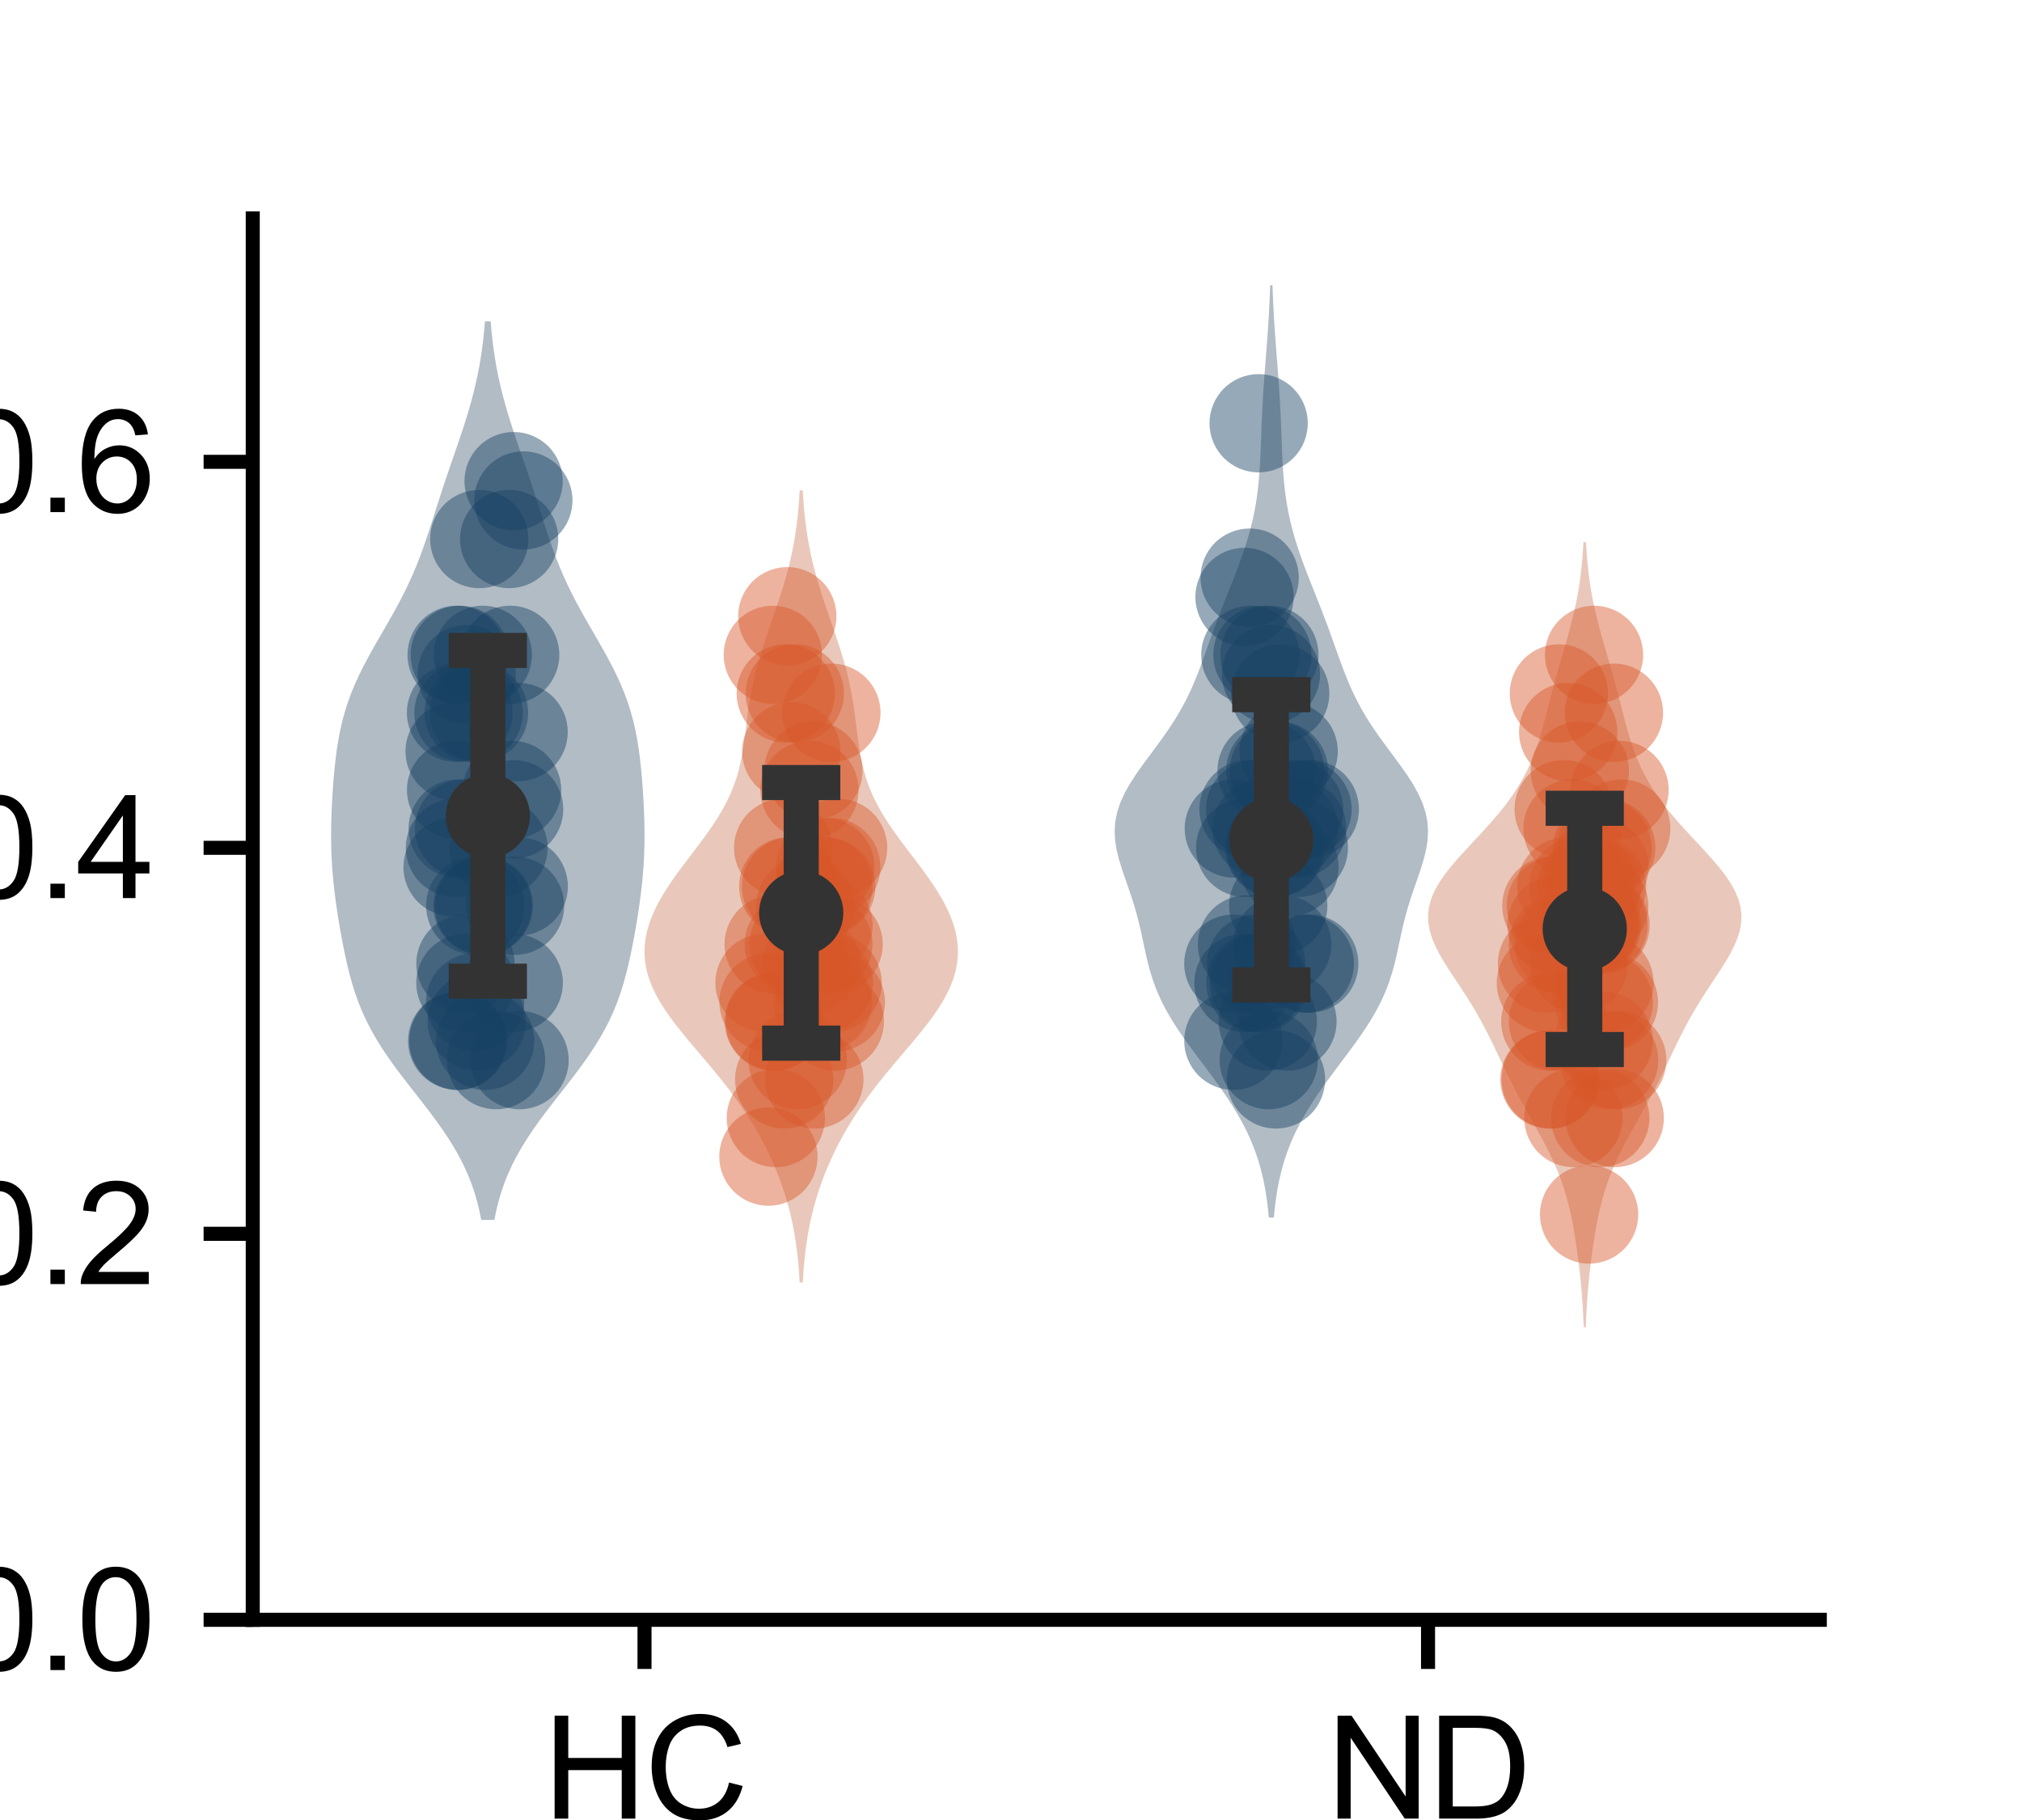 <?xml version="1.0" encoding="utf-8" standalone="no"?>
<!DOCTYPE svg PUBLIC "-//W3C//DTD SVG 1.1//EN"
  "http://www.w3.org/Graphics/SVG/1.1/DTD/svg11.dtd">
<svg xmlns:xlink="http://www.w3.org/1999/xlink" width="144pt" height="129.6pt" viewBox="0 0 144 129.6" xmlns="http://www.w3.org/2000/svg" version="1.1">
 <defs>
  <style type="text/css">*{stroke-linejoin: round; stroke-linecap: butt}</style>
 </defs>
 <g id="figure_1">
  <g id="patch_1">
   <path d="M 0 129.6 
L 144 129.6 
L 144 0 
L 0 0 
L 0 129.6 
z
" style="fill: none"/>
  </g>
  <g id="axes_1">
   <g id="patch_2">
    <path d="M 18 115.344 
L 129.6 115.344 
L 129.6 15.552 
L 18 15.552 
L 18 115.344 
z
" style="fill: none"/>
   </g>
   <g id="PolyCollection_1">
    <path d="M 35.207 86.868 
L 34.273 86.868 
L 34.142 86.221 
L 33.985 85.575 
L 33.797 84.929 
L 33.575 84.282 
L 33.319 83.636 
L 33.025 82.99 
L 32.695 82.344 
L 32.327 81.697 
L 31.925 81.051 
L 31.492 80.405 
L 31.031 79.758 
L 30.548 79.112 
L 30.051 78.466 
L 29.546 77.819 
L 29.041 77.173 
L 28.544 76.527 
L 28.062 75.881 
L 27.603 75.234 
L 27.171 74.588 
L 26.771 73.942 
L 26.405 73.295 
L 26.076 72.649 
L 25.781 72.003 
L 25.52 71.356 
L 25.29 70.71 
L 25.087 70.064 
L 24.907 69.417 
L 24.746 68.771 
L 24.6 68.125 
L 24.466 67.479 
L 24.341 66.832 
L 24.225 66.186 
L 24.115 65.54 
L 24.014 64.893 
L 23.92 64.247 
L 23.835 63.601 
L 23.761 62.954 
L 23.699 62.308 
L 23.65 61.662 
L 23.613 61.016 
L 23.59 60.369 
L 23.58 59.723 
L 23.582 59.077 
L 23.594 58.43 
L 23.616 57.784 
L 23.646 57.138 
L 23.684 56.491 
L 23.729 55.845 
L 23.782 55.199 
L 23.844 54.553 
L 23.918 53.906 
L 24.005 53.26 
L 24.11 52.614 
L 24.236 51.967 
L 24.385 51.321 
L 24.562 50.675 
L 24.767 50.028 
L 25.003 49.382 
L 25.269 48.736 
L 25.564 48.09 
L 25.884 47.443 
L 26.227 46.797 
L 26.586 46.151 
L 26.955 45.504 
L 27.329 44.858 
L 27.702 44.212 
L 28.066 43.565 
L 28.418 42.919 
L 28.752 42.273 
L 29.068 41.627 
L 29.362 40.98 
L 29.637 40.334 
L 29.892 39.688 
L 30.13 39.041 
L 30.355 38.395 
L 30.57 37.749 
L 30.779 37.102 
L 30.985 36.456 
L 31.192 35.81 
L 31.401 35.163 
L 31.613 34.517 
L 31.83 33.871 
L 32.05 33.225 
L 32.273 32.578 
L 32.496 31.932 
L 32.717 31.286 
L 32.933 30.639 
L 33.142 29.993 
L 33.341 29.347 
L 33.528 28.7 
L 33.701 28.054 
L 33.859 27.408 
L 34.001 26.762 
L 34.128 26.115 
L 34.238 25.469 
L 34.333 24.823 
L 34.414 24.176 
L 34.482 23.53 
L 34.538 22.884 
L 34.942 22.884 
L 34.942 22.884 
L 34.998 23.53 
L 35.066 24.176 
L 35.147 24.823 
L 35.242 25.469 
L 35.352 26.115 
L 35.479 26.762 
L 35.621 27.408 
L 35.779 28.054 
L 35.952 28.7 
L 36.139 29.347 
L 36.338 29.993 
L 36.547 30.639 
L 36.763 31.286 
L 36.984 31.932 
L 37.207 32.578 
L 37.43 33.225 
L 37.65 33.871 
L 37.867 34.517 
L 38.079 35.163 
L 38.288 35.81 
L 38.495 36.456 
L 38.701 37.102 
L 38.91 37.749 
L 39.125 38.395 
L 39.35 39.041 
L 39.588 39.688 
L 39.843 40.334 
L 40.118 40.98 
L 40.412 41.627 
L 40.728 42.273 
L 41.062 42.919 
L 41.414 43.565 
L 41.778 44.212 
L 42.151 44.858 
L 42.525 45.504 
L 42.894 46.151 
L 43.253 46.797 
L 43.596 47.443 
L 43.916 48.09 
L 44.211 48.736 
L 44.477 49.382 
L 44.713 50.028 
L 44.918 50.675 
L 45.095 51.321 
L 45.244 51.967 
L 45.37 52.614 
L 45.475 53.26 
L 45.562 53.906 
L 45.636 54.553 
L 45.698 55.199 
L 45.751 55.845 
L 45.796 56.491 
L 45.834 57.138 
L 45.864 57.784 
L 45.886 58.43 
L 45.898 59.077 
L 45.9 59.723 
L 45.89 60.369 
L 45.867 61.016 
L 45.83 61.662 
L 45.781 62.308 
L 45.719 62.954 
L 45.645 63.601 
L 45.56 64.247 
L 45.466 64.893 
L 45.365 65.54 
L 45.255 66.186 
L 45.139 66.832 
L 45.014 67.479 
L 44.88 68.125 
L 44.734 68.771 
L 44.573 69.417 
L 44.393 70.064 
L 44.19 70.71 
L 43.96 71.356 
L 43.699 72.003 
L 43.404 72.649 
L 43.075 73.295 
L 42.709 73.942 
L 42.309 74.588 
L 41.877 75.234 
L 41.418 75.881 
L 40.936 76.527 
L 40.439 77.173 
L 39.934 77.819 
L 39.429 78.466 
L 38.932 79.112 
L 38.449 79.758 
L 37.988 80.405 
L 37.555 81.051 
L 37.153 81.697 
L 36.785 82.344 
L 36.455 82.99 
L 36.161 83.636 
L 35.905 84.282 
L 35.683 84.929 
L 35.495 85.575 
L 35.338 86.221 
L 35.207 86.868 
z
" clip-path="url(#p391bba318d)" style="fill: #20415a; fill-opacity: 0.35"/>
   </g>
   <g id="PolyCollection_2">
    <path d="M 57.171 91.327 
L 56.949 91.327 
L 56.914 90.757 
L 56.871 90.187 
L 56.817 89.618 
L 56.753 89.048 
L 56.676 88.478 
L 56.586 87.908 
L 56.481 87.338 
L 56.361 86.769 
L 56.224 86.199 
L 56.071 85.629 
L 55.901 85.059 
L 55.713 84.489 
L 55.507 83.919 
L 55.283 83.35 
L 55.041 82.78 
L 54.78 82.21 
L 54.501 81.64 
L 54.201 81.07 
L 53.882 80.501 
L 53.542 79.931 
L 53.18 79.361 
L 52.798 78.791 
L 52.394 78.221 
L 51.97 77.652 
L 51.527 77.082 
L 51.068 76.512 
L 50.596 75.942 
L 50.115 75.372 
L 49.63 74.802 
L 49.148 74.233 
L 48.676 73.663 
L 48.22 73.093 
L 47.788 72.523 
L 47.387 71.953 
L 47.024 71.384 
L 46.705 70.814 
L 46.435 70.244 
L 46.217 69.674 
L 46.054 69.104 
L 45.948 68.535 
L 45.9 67.965 
L 45.909 67.395 
L 45.973 66.825 
L 46.092 66.255 
L 46.263 65.686 
L 46.483 65.116 
L 46.748 64.546 
L 47.054 63.976 
L 47.398 63.406 
L 47.773 62.836 
L 48.173 62.267 
L 48.593 61.697 
L 49.023 61.127 
L 49.458 60.557 
L 49.888 59.987 
L 50.306 59.418 
L 50.705 58.848 
L 51.078 58.278 
L 51.42 57.708 
L 51.729 57.138 
L 52.001 56.569 
L 52.236 55.999 
L 52.435 55.429 
L 52.602 54.859 
L 52.739 54.289 
L 52.852 53.72 
L 52.946 53.15 
L 53.026 52.58 
L 53.1 52.01 
L 53.171 51.44 
L 53.244 50.87 
L 53.325 50.301 
L 53.416 49.731 
L 53.52 49.161 
L 53.638 48.591 
L 53.771 48.021 
L 53.919 47.452 
L 54.081 46.882 
L 54.254 46.312 
L 54.438 45.742 
L 54.629 45.172 
L 54.825 44.603 
L 55.023 44.033 
L 55.22 43.463 
L 55.413 42.893 
L 55.6 42.323 
L 55.778 41.753 
L 55.946 41.184 
L 56.102 40.614 
L 56.245 40.044 
L 56.375 39.474 
L 56.49 38.904 
L 56.592 38.335 
L 56.68 37.765 
L 56.755 37.195 
L 56.819 36.625 
L 56.872 36.055 
L 56.915 35.486 
L 56.949 34.916 
L 57.171 34.916 
L 57.171 34.916 
L 57.205 35.486 
L 57.248 36.055 
L 57.301 36.625 
L 57.365 37.195 
L 57.44 37.765 
L 57.528 38.335 
L 57.63 38.904 
L 57.745 39.474 
L 57.875 40.044 
L 58.018 40.614 
L 58.174 41.184 
L 58.342 41.753 
L 58.52 42.323 
L 58.707 42.893 
L 58.9 43.463 
L 59.097 44.033 
L 59.295 44.603 
L 59.491 45.172 
L 59.682 45.742 
L 59.866 46.312 
L 60.039 46.882 
L 60.201 47.452 
L 60.349 48.021 
L 60.482 48.591 
L 60.6 49.161 
L 60.704 49.731 
L 60.795 50.301 
L 60.876 50.87 
L 60.949 51.44 
L 61.02 52.01 
L 61.094 52.58 
L 61.174 53.15 
L 61.268 53.72 
L 61.381 54.289 
L 61.518 54.859 
L 61.685 55.429 
L 61.884 55.999 
L 62.119 56.569 
L 62.391 57.138 
L 62.7 57.708 
L 63.042 58.278 
L 63.415 58.848 
L 63.814 59.418 
L 64.232 59.987 
L 64.662 60.557 
L 65.097 61.127 
L 65.527 61.697 
L 65.947 62.267 
L 66.347 62.836 
L 66.722 63.406 
L 67.066 63.976 
L 67.372 64.546 
L 67.637 65.116 
L 67.857 65.686 
L 68.028 66.255 
L 68.147 66.825 
L 68.211 67.395 
L 68.22 67.965 
L 68.172 68.535 
L 68.066 69.104 
L 67.903 69.674 
L 67.685 70.244 
L 67.415 70.814 
L 67.096 71.384 
L 66.733 71.953 
L 66.332 72.523 
L 65.9 73.093 
L 65.444 73.663 
L 64.972 74.233 
L 64.49 74.802 
L 64.005 75.372 
L 63.524 75.942 
L 63.052 76.512 
L 62.593 77.082 
L 62.15 77.652 
L 61.726 78.221 
L 61.322 78.791 
L 60.94 79.361 
L 60.578 79.931 
L 60.238 80.501 
L 59.919 81.07 
L 59.619 81.64 
L 59.34 82.21 
L 59.079 82.78 
L 58.837 83.35 
L 58.613 83.919 
L 58.407 84.489 
L 58.219 85.059 
L 58.049 85.629 
L 57.896 86.199 
L 57.759 86.769 
L 57.639 87.338 
L 57.534 87.908 
L 57.444 88.478 
L 57.367 89.048 
L 57.303 89.618 
L 57.249 90.187 
L 57.206 90.757 
L 57.171 91.327 
z
" clip-path="url(#p391bba318d)" style="fill: #c1613e; fill-opacity: 0.35"/>
   </g>
   <g id="PolyCollection_3">
    <path d="M 90.72 86.699 
L 90.36 86.699 
L 90.295 86.028 
L 90.211 85.358 
L 90.106 84.687 
L 89.975 84.016 
L 89.816 83.346 
L 89.625 82.675 
L 89.399 82.004 
L 89.137 81.334 
L 88.837 80.663 
L 88.499 79.992 
L 88.124 79.322 
L 87.714 78.651 
L 87.273 77.98 
L 86.805 77.31 
L 86.318 76.639 
L 85.818 75.968 
L 85.314 75.298 
L 84.816 74.627 
L 84.332 73.956 
L 83.872 73.286 
L 83.444 72.615 
L 83.054 71.944 
L 82.708 71.274 
L 82.408 70.603 
L 82.152 69.932 
L 81.937 69.262 
L 81.755 68.591 
L 81.598 67.921 
L 81.453 67.25 
L 81.31 66.579 
L 81.158 65.909 
L 80.99 65.238 
L 80.8 64.567 
L 80.59 63.897 
L 80.363 63.226 
L 80.128 62.555 
L 79.9 61.885 
L 79.695 61.214 
L 79.528 60.543 
L 79.419 59.873 
L 79.38 59.202 
L 79.423 58.531 
L 79.554 57.861 
L 79.772 57.19 
L 80.073 56.519 
L 80.446 55.849 
L 80.877 55.178 
L 81.348 54.507 
L 81.842 53.837 
L 82.341 53.166 
L 82.83 52.495 
L 83.295 51.825 
L 83.728 51.154 
L 84.124 50.483 
L 84.482 49.813 
L 84.804 49.142 
L 85.095 48.472 
L 85.362 47.801 
L 85.613 47.13 
L 85.855 46.46 
L 86.094 45.789 
L 86.335 45.118 
L 86.581 44.448 
L 86.835 43.777 
L 87.095 43.106 
L 87.361 42.436 
L 87.628 41.765 
L 87.892 41.094 
L 88.151 40.424 
L 88.398 39.753 
L 88.629 39.082 
L 88.842 38.412 
L 89.033 37.741 
L 89.2 37.07 
L 89.343 36.4 
L 89.461 35.729 
L 89.556 35.058 
L 89.631 34.388 
L 89.688 33.717 
L 89.732 33.046 
L 89.765 32.376 
L 89.793 31.705 
L 89.817 31.034 
L 89.843 30.364 
L 89.871 29.693 
L 89.904 29.023 
L 89.941 28.352 
L 89.984 27.681 
L 90.031 27.011 
L 90.081 26.34 
L 90.133 25.669 
L 90.186 24.999 
L 90.236 24.328 
L 90.285 23.657 
L 90.329 22.987 
L 90.369 22.316 
L 90.404 21.645 
L 90.433 20.975 
L 90.458 20.304 
L 90.622 20.304 
L 90.622 20.304 
L 90.647 20.975 
L 90.676 21.645 
L 90.711 22.316 
L 90.751 22.987 
L 90.795 23.657 
L 90.844 24.328 
L 90.894 24.999 
L 90.947 25.669 
L 90.999 26.34 
L 91.049 27.011 
L 91.096 27.681 
L 91.139 28.352 
L 91.176 29.023 
L 91.209 29.693 
L 91.237 30.364 
L 91.263 31.034 
L 91.287 31.705 
L 91.315 32.376 
L 91.348 33.046 
L 91.392 33.717 
L 91.449 34.388 
L 91.524 35.058 
L 91.619 35.729 
L 91.737 36.4 
L 91.88 37.07 
L 92.047 37.741 
L 92.238 38.412 
L 92.451 39.082 
L 92.682 39.753 
L 92.929 40.424 
L 93.188 41.094 
L 93.452 41.765 
L 93.719 42.436 
L 93.985 43.106 
L 94.245 43.777 
L 94.499 44.448 
L 94.745 45.118 
L 94.986 45.789 
L 95.225 46.46 
L 95.467 47.13 
L 95.718 47.801 
L 95.985 48.472 
L 96.276 49.142 
L 96.598 49.813 
L 96.956 50.483 
L 97.352 51.154 
L 97.785 51.825 
L 98.25 52.495 
L 98.739 53.166 
L 99.238 53.837 
L 99.732 54.507 
L 100.203 55.178 
L 100.634 55.849 
L 101.007 56.519 
L 101.308 57.19 
L 101.526 57.861 
L 101.657 58.531 
L 101.7 59.202 
L 101.661 59.873 
L 101.552 60.543 
L 101.385 61.214 
L 101.18 61.885 
L 100.952 62.555 
L 100.717 63.226 
L 100.49 63.897 
L 100.28 64.567 
L 100.09 65.238 
L 99.922 65.909 
L 99.77 66.579 
L 99.627 67.25 
L 99.482 67.921 
L 99.325 68.591 
L 99.143 69.262 
L 98.928 69.932 
L 98.672 70.603 
L 98.372 71.274 
L 98.026 71.944 
L 97.636 72.615 
L 97.208 73.286 
L 96.748 73.956 
L 96.264 74.627 
L 95.766 75.298 
L 95.262 75.968 
L 94.762 76.639 
L 94.275 77.31 
L 93.807 77.98 
L 93.366 78.651 
L 92.956 79.322 
L 92.581 79.992 
L 92.243 80.663 
L 91.943 81.334 
L 91.681 82.004 
L 91.455 82.675 
L 91.264 83.346 
L 91.105 84.016 
L 90.974 84.687 
L 90.869 85.358 
L 90.785 86.028 
L 90.72 86.699 
z
" clip-path="url(#p391bba318d)" style="fill: #20415a; fill-opacity: 0.35"/>
   </g>
   <g id="PolyCollection_4">
    <path d="M 112.933 94.508 
L 112.787 94.508 
L 112.763 93.944 
L 112.734 93.379 
L 112.7 92.814 
L 112.659 92.25 
L 112.613 91.685 
L 112.56 91.12 
L 112.501 90.556 
L 112.436 89.991 
L 112.365 89.426 
L 112.287 88.862 
L 112.203 88.297 
L 112.11 87.732 
L 112.009 87.168 
L 111.896 86.603 
L 111.77 86.038 
L 111.627 85.474 
L 111.466 84.909 
L 111.284 84.344 
L 111.081 83.78 
L 110.854 83.215 
L 110.606 82.65 
L 110.337 82.086 
L 110.05 81.521 
L 109.749 80.956 
L 109.439 80.392 
L 109.123 79.827 
L 108.807 79.262 
L 108.494 78.698 
L 108.187 78.133 
L 107.889 77.568 
L 107.6 77.003 
L 107.32 76.439 
L 107.046 75.874 
L 106.777 75.309 
L 106.508 74.745 
L 106.236 74.18 
L 105.956 73.615 
L 105.663 73.051 
L 105.356 72.486 
L 105.031 71.921 
L 104.69 71.357 
L 104.332 70.792 
L 103.963 70.227 
L 103.588 69.663 
L 103.216 69.098 
L 102.859 68.533 
L 102.527 67.969 
L 102.235 67.404 
L 101.995 66.839 
L 101.82 66.275 
L 101.719 65.71 
L 101.7 65.145 
L 101.767 64.581 
L 101.921 64.016 
L 102.158 63.451 
L 102.472 62.887 
L 102.853 62.322 
L 103.291 61.757 
L 103.77 61.193 
L 104.279 60.628 
L 104.803 60.063 
L 105.331 59.499 
L 105.85 58.934 
L 106.351 58.369 
L 106.828 57.805 
L 107.274 57.24 
L 107.685 56.675 
L 108.06 56.111 
L 108.397 55.546 
L 108.699 54.981 
L 108.966 54.417 
L 109.203 53.852 
L 109.413 53.287 
L 109.6 52.723 
L 109.77 52.158 
L 109.927 51.593 
L 110.076 51.029 
L 110.221 50.464 
L 110.366 49.899 
L 110.513 49.335 
L 110.664 48.77 
L 110.82 48.205 
L 110.979 47.641 
L 111.143 47.076 
L 111.307 46.511 
L 111.472 45.947 
L 111.633 45.382 
L 111.788 44.817 
L 111.936 44.253 
L 112.074 43.688 
L 112.201 43.123 
L 112.315 42.559 
L 112.416 41.994 
L 112.504 41.429 
L 112.578 40.865 
L 112.641 40.3 
L 112.692 39.735 
L 112.734 39.171 
L 112.767 38.606 
L 112.953 38.606 
L 112.953 38.606 
L 112.986 39.171 
L 113.028 39.735 
L 113.079 40.3 
L 113.142 40.865 
L 113.216 41.429 
L 113.304 41.994 
L 113.405 42.559 
L 113.519 43.123 
L 113.646 43.688 
L 113.784 44.253 
L 113.932 44.817 
L 114.087 45.382 
L 114.248 45.947 
L 114.413 46.511 
L 114.577 47.076 
L 114.741 47.641 
L 114.9 48.205 
L 115.056 48.77 
L 115.207 49.335 
L 115.354 49.899 
L 115.499 50.464 
L 115.644 51.029 
L 115.793 51.593 
L 115.95 52.158 
L 116.12 52.723 
L 116.307 53.287 
L 116.517 53.852 
L 116.754 54.417 
L 117.021 54.981 
L 117.323 55.546 
L 117.66 56.111 
L 118.035 56.675 
L 118.446 57.24 
L 118.892 57.805 
L 119.369 58.369 
L 119.87 58.934 
L 120.389 59.499 
L 120.917 60.063 
L 121.441 60.628 
L 121.95 61.193 
L 122.429 61.757 
L 122.867 62.322 
L 123.248 62.887 
L 123.562 63.451 
L 123.799 64.016 
L 123.953 64.581 
L 124.02 65.145 
L 124.001 65.71 
L 123.9 66.275 
L 123.725 66.839 
L 123.485 67.404 
L 123.193 67.969 
L 122.861 68.533 
L 122.504 69.098 
L 122.132 69.663 
L 121.757 70.227 
L 121.388 70.792 
L 121.03 71.357 
L 120.689 71.921 
L 120.364 72.486 
L 120.057 73.051 
L 119.764 73.615 
L 119.484 74.18 
L 119.212 74.745 
L 118.943 75.309 
L 118.674 75.874 
L 118.4 76.439 
L 118.12 77.003 
L 117.831 77.568 
L 117.533 78.133 
L 117.226 78.698 
L 116.913 79.262 
L 116.597 79.827 
L 116.281 80.392 
L 115.971 80.956 
L 115.67 81.521 
L 115.383 82.086 
L 115.114 82.65 
L 114.866 83.215 
L 114.639 83.78 
L 114.436 84.344 
L 114.254 84.909 
L 114.093 85.474 
L 113.95 86.038 
L 113.824 86.603 
L 113.711 87.168 
L 113.61 87.732 
L 113.517 88.297 
L 113.433 88.862 
L 113.355 89.426 
L 113.284 89.991 
L 113.219 90.556 
L 113.16 91.12 
L 113.107 91.685 
L 113.061 92.25 
L 113.02 92.814 
L 112.986 93.379 
L 112.957 93.944 
L 112.933 94.508 
z
" clip-path="url(#p391bba318d)" style="fill: #c1613e; fill-opacity: 0.35"/>
   </g>
   <g id="patch_3">
    <path d="M 23.58 115.344 
L 45.9 115.344 
L 45.9 58.094 
L 23.58 58.094 
L 23.58 115.344 
z
" clip-path="url(#p391bba318d)" style="fill: none"/>
   </g>
   <g id="patch_4">
    <path d="M 79.38 115.344 
L 101.7 115.344 
L 101.7 59.803 
L 79.38 59.803 
L 79.38 115.344 
z
" clip-path="url(#p391bba318d)" style="fill: none"/>
   </g>
   <g id="patch_5">
    <path d="M 45.9 115.344 
L 68.22 115.344 
L 68.22 65.002 
L 45.9 65.002 
L 45.9 115.344 
z
" clip-path="url(#p391bba318d)" style="fill: none"/>
   </g>
   <g id="patch_6">
    <path d="M 101.7 115.344 
L 124.02 115.344 
L 124.02 66.145 
L 101.7 66.145 
L 101.7 115.344 
z
" clip-path="url(#p391bba318d)" style="fill: none"/>
   </g>
   <g id="patch_7">
    <path d="M 45.9 115.344 
L 45.9 115.344 
L 45.9 115.344 
L 45.9 115.344 
z
" clip-path="url(#p391bba318d)" style="fill: #3274a1"/>
   </g>
   <g id="patch_8">
    <path d="M 45.9 115.344 
L 45.9 115.344 
L 45.9 115.344 
L 45.9 115.344 
z
" clip-path="url(#p391bba318d)" style="fill: #e1812c"/>
   </g>
   <g id="matplotlib.axis_1">
    <g id="xtick_1">
     <g id="line2d_1">
      <defs>
       <path id="mce4133998f" d="M 0 0 
L 0 3.5 
" style="stroke: #000000"/>
      </defs>
      <g>
       <use xlink:href="#mce4133998f" x="45.9" y="115.344" style="stroke: #000000"/>
      </g>
     </g>
     <g id="text_1">
      <!-- HC -->
      <g transform="translate(38.678 129.502) scale(0.1 -0.1)">
       <defs>
        <path id="ArialMT-48" d="M 513 0 
L 513 4581 
L 1119 4581 
L 1119 2700 
L 3500 2700 
L 3500 4581 
L 4106 4581 
L 4106 0 
L 3500 0 
L 3500 2159 
L 1119 2159 
L 1119 0 
L 513 0 
z
" transform="scale(0.016)"/>
        <path id="ArialMT-43" d="M 3763 1606 
L 4369 1453 
Q 4178 706 3683 314 
Q 3188 -78 2472 -78 
Q 1731 -78 1267 223 
Q 803 525 561 1097 
Q 319 1669 319 2325 
Q 319 3041 592 3573 
Q 866 4106 1370 4382 
Q 1875 4659 2481 4659 
Q 3169 4659 3637 4309 
Q 4106 3959 4291 3325 
L 3694 3184 
Q 3534 3684 3231 3912 
Q 2928 4141 2469 4141 
Q 1941 4141 1586 3887 
Q 1231 3634 1087 3207 
Q 944 2781 944 2328 
Q 944 1744 1114 1308 
Q 1284 872 1643 656 
Q 2003 441 2422 441 
Q 2931 441 3284 734 
Q 3638 1028 3763 1606 
z
" transform="scale(0.016)"/>
       </defs>
       <use xlink:href="#ArialMT-48"/>
       <use xlink:href="#ArialMT-43" x="72.217"/>
      </g>
     </g>
    </g>
    <g id="xtick_2">
     <g id="line2d_2">
      <g>
       <use xlink:href="#mce4133998f" x="101.7" y="115.344" style="stroke: #000000"/>
      </g>
     </g>
     <g id="text_2">
      <!-- ND -->
      <g transform="translate(94.478 129.502) scale(0.1 -0.1)">
       <defs>
        <path id="ArialMT-4e" d="M 488 0 
L 488 4581 
L 1109 4581 
L 3516 984 
L 3516 4581 
L 4097 4581 
L 4097 0 
L 3475 0 
L 1069 3600 
L 1069 0 
L 488 0 
z
" transform="scale(0.016)"/>
        <path id="ArialMT-44" d="M 494 0 
L 494 4581 
L 2072 4581 
Q 2606 4581 2888 4516 
Q 3281 4425 3559 4188 
Q 3922 3881 4101 3404 
Q 4281 2928 4281 2316 
Q 4281 1794 4159 1391 
Q 4038 988 3847 723 
Q 3656 459 3429 307 
Q 3203 156 2883 78 
Q 2563 0 2147 0 
L 494 0 
z
M 1100 541 
L 2078 541 
Q 2531 541 2789 625 
Q 3047 709 3200 863 
Q 3416 1078 3536 1442 
Q 3656 1806 3656 2325 
Q 3656 3044 3420 3430 
Q 3184 3816 2847 3947 
Q 2603 4041 2063 4041 
L 1100 4041 
L 1100 541 
z
" transform="scale(0.016)"/>
       </defs>
       <use xlink:href="#ArialMT-4e"/>
       <use xlink:href="#ArialMT-44" x="72.217"/>
      </g>
     </g>
    </g>
   </g>
   <g id="matplotlib.axis_2">
    <g id="ytick_1">
     <g id="line2d_3">
      <defs>
       <path id="mdca305729d" d="M 0 0 
L -3.5 0 
" style="stroke: #000000"/>
      </defs>
      <g>
       <use xlink:href="#mdca305729d" x="18" y="115.344" style="stroke: #000000"/>
      </g>
     </g>
     <g id="text_3">
      <!-- 0.0 -->
      <g transform="translate(-2.9 118.923) scale(0.1 -0.1)">
       <defs>
        <path id="ArialMT-30" d="M 266 2259 
Q 266 3072 433 3567 
Q 600 4063 929 4331 
Q 1259 4600 1759 4600 
Q 2128 4600 2406 4451 
Q 2684 4303 2865 4023 
Q 3047 3744 3150 3342 
Q 3253 2941 3253 2259 
Q 3253 1453 3087 958 
Q 2922 463 2592 192 
Q 2263 -78 1759 -78 
Q 1097 -78 719 397 
Q 266 969 266 2259 
z
M 844 2259 
Q 844 1131 1108 757 
Q 1372 384 1759 384 
Q 2147 384 2411 759 
Q 2675 1134 2675 2259 
Q 2675 3391 2411 3762 
Q 2147 4134 1753 4134 
Q 1366 4134 1134 3806 
Q 844 3388 844 2259 
z
" transform="scale(0.016)"/>
        <path id="ArialMT-2e" d="M 581 0 
L 581 641 
L 1222 641 
L 1222 0 
L 581 0 
z
" transform="scale(0.016)"/>
       </defs>
       <use xlink:href="#ArialMT-30"/>
       <use xlink:href="#ArialMT-2e" x="55.615"/>
       <use xlink:href="#ArialMT-30" x="83.398"/>
      </g>
     </g>
    </g>
    <g id="ytick_2">
     <g id="line2d_4">
      <g>
       <use xlink:href="#mdca305729d" x="18" y="87.858" style="stroke: #000000"/>
      </g>
     </g>
     <g id="text_4">
      <!-- 0.2 -->
      <g transform="translate(-2.9 91.437) scale(0.1 -0.1)">
       <defs>
        <path id="ArialMT-32" d="M 3222 541 
L 3222 0 
L 194 0 
Q 188 203 259 391 
Q 375 700 629 1000 
Q 884 1300 1366 1694 
Q 2113 2306 2375 2664 
Q 2638 3022 2638 3341 
Q 2638 3675 2398 3904 
Q 2159 4134 1775 4134 
Q 1369 4134 1125 3890 
Q 881 3647 878 3216 
L 300 3275 
Q 359 3922 746 4261 
Q 1134 4600 1788 4600 
Q 2447 4600 2831 4234 
Q 3216 3869 3216 3328 
Q 3216 3053 3103 2787 
Q 2991 2522 2730 2228 
Q 2469 1934 1863 1422 
Q 1356 997 1212 845 
Q 1069 694 975 541 
L 3222 541 
z
" transform="scale(0.016)"/>
       </defs>
       <use xlink:href="#ArialMT-30"/>
       <use xlink:href="#ArialMT-2e" x="55.615"/>
       <use xlink:href="#ArialMT-32" x="83.398"/>
      </g>
     </g>
    </g>
    <g id="ytick_3">
     <g id="line2d_5">
      <g>
       <use xlink:href="#mdca305729d" x="18" y="60.373" style="stroke: #000000"/>
      </g>
     </g>
     <g id="text_5">
      <!-- 0.4 -->
      <g transform="translate(-2.9 63.952) scale(0.1 -0.1)">
       <defs>
        <path id="ArialMT-34" d="M 2069 0 
L 2069 1097 
L 81 1097 
L 81 1613 
L 2172 4581 
L 2631 4581 
L 2631 1613 
L 3250 1613 
L 3250 1097 
L 2631 1097 
L 2631 0 
L 2069 0 
z
M 2069 1613 
L 2069 3678 
L 634 1613 
L 2069 1613 
z
" transform="scale(0.016)"/>
       </defs>
       <use xlink:href="#ArialMT-30"/>
       <use xlink:href="#ArialMT-2e" x="55.615"/>
       <use xlink:href="#ArialMT-34" x="83.398"/>
      </g>
     </g>
    </g>
    <g id="ytick_4">
     <g id="line2d_6">
      <g>
       <use xlink:href="#mdca305729d" x="18" y="32.887" style="stroke: #000000"/>
      </g>
     </g>
     <g id="text_6">
      <!-- 0.6 -->
      <g transform="translate(-2.9 36.466) scale(0.1 -0.1)">
       <defs>
        <path id="ArialMT-36" d="M 3184 3459 
L 2625 3416 
Q 2550 3747 2413 3897 
Q 2184 4138 1850 4138 
Q 1581 4138 1378 3988 
Q 1113 3794 959 3422 
Q 806 3050 800 2363 
Q 1003 2672 1297 2822 
Q 1591 2972 1913 2972 
Q 2475 2972 2870 2558 
Q 3266 2144 3266 1488 
Q 3266 1056 3080 686 
Q 2894 316 2569 119 
Q 2244 -78 1831 -78 
Q 1128 -78 684 439 
Q 241 956 241 2144 
Q 241 3472 731 4075 
Q 1159 4600 1884 4600 
Q 2425 4600 2770 4297 
Q 3116 3994 3184 3459 
z
M 888 1484 
Q 888 1194 1011 928 
Q 1134 663 1356 523 
Q 1578 384 1822 384 
Q 2178 384 2434 671 
Q 2691 959 2691 1453 
Q 2691 1928 2437 2201 
Q 2184 2475 1800 2475 
Q 1419 2475 1153 2201 
Q 888 1928 888 1484 
z
" transform="scale(0.016)"/>
       </defs>
       <use xlink:href="#ArialMT-30"/>
       <use xlink:href="#ArialMT-2e" x="55.615"/>
       <use xlink:href="#ArialMT-36" x="83.398"/>
      </g>
     </g>
    </g>
    <g id="text_7">
     <!-- best choice rate_rew -->
     <g transform="translate(-8.887 111.58) rotate(-90) scale(0.1 -0.1)">
      <defs>
       <path id="ArialMT-62" d="M 941 0 
L 419 0 
L 419 4581 
L 981 4581 
L 981 2947 
Q 1338 3394 1891 3394 
Q 2197 3394 2470 3270 
Q 2744 3147 2920 2923 
Q 3097 2700 3197 2384 
Q 3297 2069 3297 1709 
Q 3297 856 2875 390 
Q 2453 -75 1863 -75 
Q 1275 -75 941 416 
L 941 0 
z
M 934 1684 
Q 934 1088 1097 822 
Q 1363 388 1816 388 
Q 2184 388 2453 708 
Q 2722 1028 2722 1663 
Q 2722 2313 2464 2622 
Q 2206 2931 1841 2931 
Q 1472 2931 1203 2611 
Q 934 2291 934 1684 
z
" transform="scale(0.016)"/>
       <path id="ArialMT-65" d="M 2694 1069 
L 3275 997 
Q 3138 488 2766 206 
Q 2394 -75 1816 -75 
Q 1088 -75 661 373 
Q 234 822 234 1631 
Q 234 2469 665 2931 
Q 1097 3394 1784 3394 
Q 2450 3394 2872 2941 
Q 3294 2488 3294 1666 
Q 3294 1616 3291 1516 
L 816 1516 
Q 847 969 1125 678 
Q 1403 388 1819 388 
Q 2128 388 2347 550 
Q 2566 713 2694 1069 
z
M 847 1978 
L 2700 1978 
Q 2663 2397 2488 2606 
Q 2219 2931 1791 2931 
Q 1403 2931 1139 2672 
Q 875 2413 847 1978 
z
" transform="scale(0.016)"/>
       <path id="ArialMT-73" d="M 197 991 
L 753 1078 
Q 800 744 1014 566 
Q 1228 388 1613 388 
Q 2000 388 2187 545 
Q 2375 703 2375 916 
Q 2375 1106 2209 1216 
Q 2094 1291 1634 1406 
Q 1016 1563 777 1677 
Q 538 1791 414 1992 
Q 291 2194 291 2438 
Q 291 2659 392 2848 
Q 494 3038 669 3163 
Q 800 3259 1026 3326 
Q 1253 3394 1513 3394 
Q 1903 3394 2198 3281 
Q 2494 3169 2634 2976 
Q 2775 2784 2828 2463 
L 2278 2388 
Q 2241 2644 2061 2787 
Q 1881 2931 1553 2931 
Q 1166 2931 1000 2803 
Q 834 2675 834 2503 
Q 834 2394 903 2306 
Q 972 2216 1119 2156 
Q 1203 2125 1616 2013 
Q 2213 1853 2448 1751 
Q 2684 1650 2818 1456 
Q 2953 1263 2953 975 
Q 2953 694 2789 445 
Q 2625 197 2315 61 
Q 2006 -75 1616 -75 
Q 969 -75 630 194 
Q 291 463 197 991 
z
" transform="scale(0.016)"/>
       <path id="ArialMT-74" d="M 1650 503 
L 1731 6 
Q 1494 -44 1306 -44 
Q 1000 -44 831 53 
Q 663 150 594 308 
Q 525 466 525 972 
L 525 2881 
L 113 2881 
L 113 3319 
L 525 3319 
L 525 4141 
L 1084 4478 
L 1084 3319 
L 1650 3319 
L 1650 2881 
L 1084 2881 
L 1084 941 
Q 1084 700 1114 631 
Q 1144 563 1211 522 
Q 1278 481 1403 481 
Q 1497 481 1650 503 
z
" transform="scale(0.016)"/>
       <path id="ArialMT-20" transform="scale(0.016)"/>
       <path id="ArialMT-63" d="M 2588 1216 
L 3141 1144 
Q 3050 572 2676 248 
Q 2303 -75 1759 -75 
Q 1078 -75 664 370 
Q 250 816 250 1647 
Q 250 2184 428 2587 
Q 606 2991 970 3192 
Q 1334 3394 1763 3394 
Q 2303 3394 2647 3120 
Q 2991 2847 3088 2344 
L 2541 2259 
Q 2463 2594 2264 2762 
Q 2066 2931 1784 2931 
Q 1359 2931 1093 2626 
Q 828 2322 828 1663 
Q 828 994 1084 691 
Q 1341 388 1753 388 
Q 2084 388 2306 591 
Q 2528 794 2588 1216 
z
" transform="scale(0.016)"/>
       <path id="ArialMT-68" d="M 422 0 
L 422 4581 
L 984 4581 
L 984 2938 
Q 1378 3394 1978 3394 
Q 2347 3394 2619 3248 
Q 2891 3103 3008 2847 
Q 3125 2591 3125 2103 
L 3125 0 
L 2563 0 
L 2563 2103 
Q 2563 2525 2380 2717 
Q 2197 2909 1863 2909 
Q 1613 2909 1392 2779 
Q 1172 2650 1078 2428 
Q 984 2206 984 1816 
L 984 0 
L 422 0 
z
" transform="scale(0.016)"/>
       <path id="ArialMT-6f" d="M 213 1659 
Q 213 2581 725 3025 
Q 1153 3394 1769 3394 
Q 2453 3394 2887 2945 
Q 3322 2497 3322 1706 
Q 3322 1066 3130 698 
Q 2938 331 2570 128 
Q 2203 -75 1769 -75 
Q 1072 -75 642 372 
Q 213 819 213 1659 
z
M 791 1659 
Q 791 1022 1069 705 
Q 1347 388 1769 388 
Q 2188 388 2466 706 
Q 2744 1025 2744 1678 
Q 2744 2294 2464 2611 
Q 2184 2928 1769 2928 
Q 1347 2928 1069 2612 
Q 791 2297 791 1659 
z
" transform="scale(0.016)"/>
       <path id="ArialMT-69" d="M 425 3934 
L 425 4581 
L 988 4581 
L 988 3934 
L 425 3934 
z
M 425 0 
L 425 3319 
L 988 3319 
L 988 0 
L 425 0 
z
" transform="scale(0.016)"/>
       <path id="ArialMT-72" d="M 416 0 
L 416 3319 
L 922 3319 
L 922 2816 
Q 1116 3169 1280 3281 
Q 1444 3394 1641 3394 
Q 1925 3394 2219 3213 
L 2025 2691 
Q 1819 2813 1613 2813 
Q 1428 2813 1281 2702 
Q 1134 2591 1072 2394 
Q 978 2094 978 1738 
L 978 0 
L 416 0 
z
" transform="scale(0.016)"/>
       <path id="ArialMT-61" d="M 2588 409 
Q 2275 144 1986 34 
Q 1697 -75 1366 -75 
Q 819 -75 525 192 
Q 231 459 231 875 
Q 231 1119 342 1320 
Q 453 1522 633 1644 
Q 813 1766 1038 1828 
Q 1203 1872 1538 1913 
Q 2219 1994 2541 2106 
Q 2544 2222 2544 2253 
Q 2544 2597 2384 2738 
Q 2169 2928 1744 2928 
Q 1347 2928 1158 2789 
Q 969 2650 878 2297 
L 328 2372 
Q 403 2725 575 2942 
Q 747 3159 1072 3276 
Q 1397 3394 1825 3394 
Q 2250 3394 2515 3294 
Q 2781 3194 2906 3042 
Q 3031 2891 3081 2659 
Q 3109 2516 3109 2141 
L 3109 1391 
Q 3109 606 3145 398 
Q 3181 191 3288 0 
L 2700 0 
Q 2613 175 2588 409 
z
M 2541 1666 
Q 2234 1541 1622 1453 
Q 1275 1403 1131 1340 
Q 988 1278 909 1158 
Q 831 1038 831 891 
Q 831 666 1001 516 
Q 1172 366 1500 366 
Q 1825 366 2078 508 
Q 2331 650 2450 897 
Q 2541 1088 2541 1459 
L 2541 1666 
z
" transform="scale(0.016)"/>
       <path id="ArialMT-5f" d="M -97 -1272 
L -97 -866 
L 3631 -866 
L 3631 -1272 
L -97 -1272 
z
" transform="scale(0.016)"/>
       <path id="ArialMT-77" d="M 1034 0 
L 19 3319 
L 600 3319 
L 1128 1403 
L 1325 691 
Q 1338 744 1497 1375 
L 2025 3319 
L 2603 3319 
L 3100 1394 
L 3266 759 
L 3456 1400 
L 4025 3319 
L 4572 3319 
L 3534 0 
L 2950 0 
L 2422 1988 
L 2294 2553 
L 1622 0 
L 1034 0 
z
" transform="scale(0.016)"/>
      </defs>
      <use xlink:href="#ArialMT-62"/>
      <use xlink:href="#ArialMT-65" x="55.615"/>
      <use xlink:href="#ArialMT-73" x="111.23"/>
      <use xlink:href="#ArialMT-74" x="161.23"/>
      <use xlink:href="#ArialMT-20" x="189.014"/>
      <use xlink:href="#ArialMT-63" x="216.797"/>
      <use xlink:href="#ArialMT-68" x="266.797"/>
      <use xlink:href="#ArialMT-6f" x="322.412"/>
      <use xlink:href="#ArialMT-69" x="378.027"/>
      <use xlink:href="#ArialMT-63" x="400.244"/>
      <use xlink:href="#ArialMT-65" x="450.244"/>
      <use xlink:href="#ArialMT-20" x="505.859"/>
      <use xlink:href="#ArialMT-72" x="533.643"/>
      <use xlink:href="#ArialMT-61" x="566.943"/>
      <use xlink:href="#ArialMT-74" x="622.559"/>
      <use xlink:href="#ArialMT-65" x="650.342"/>
      <use xlink:href="#ArialMT-5f" x="705.957"/>
      <use xlink:href="#ArialMT-72" x="761.572"/>
      <use xlink:href="#ArialMT-65" x="794.873"/>
      <use xlink:href="#ArialMT-77" x="850.488"/>
     </g>
    </g>
   </g>
   <g id="PathCollection_1">
    <defs>
     <path id="C0_0_042bec0c2b" d="M 0 3.5 
C 0.928 3.5 1.819 3.131 2.475 2.475 
C 3.131 1.819 3.5 0.928 3.5 -0 
C 3.5 -0.928 3.131 -1.819 2.475 -2.475 
C 1.819 -3.131 0.928 -3.5 0 -3.5 
C -0.928 -3.5 -1.819 -3.131 -2.475 -2.475 
C -3.131 -1.819 -3.5 -0.928 -3.5 0 
C -3.5 0.928 -3.131 1.819 -2.475 2.475 
C -1.819 3.131 -0.928 3.5 0 3.5 
z
"/>
    </defs>
    <g clip-path="url(#p391bba318d)">
     <use xlink:href="#C0_0_042bec0c2b" x="36.677" y="64.496" style="fill: #174263; fill-opacity: 0.45"/>
    </g>
    <g clip-path="url(#p391bba318d)">
     <use xlink:href="#C0_0_042bec0c2b" x="36.258" y="38.384" style="fill: #174263; fill-opacity: 0.45"/>
    </g>
    <g clip-path="url(#p391bba318d)">
     <use xlink:href="#C0_0_042bec0c2b" x="36.469" y="56.25" style="fill: #174263; fill-opacity: 0.45"/>
    </g>
    <g clip-path="url(#p391bba318d)">
     <use xlink:href="#C0_0_042bec0c2b" x="36.333" y="46.63" style="fill: #174263; fill-opacity: 0.45"/>
    </g>
    <g clip-path="url(#p391bba318d)">
     <use xlink:href="#C0_0_042bec0c2b" x="33.144" y="69.993" style="fill: #174263; fill-opacity: 0.45"/>
    </g>
    <g clip-path="url(#p391bba318d)">
     <use xlink:href="#C0_0_042bec0c2b" x="33.006" y="50.753" style="fill: #174263; fill-opacity: 0.45"/>
    </g>
    <g clip-path="url(#p391bba318d)">
     <use xlink:href="#C0_0_042bec0c2b" x="32.231" y="61.747" style="fill: #174263; fill-opacity: 0.45"/>
    </g>
    <g clip-path="url(#p391bba318d)">
     <use xlink:href="#C0_0_042bec0c2b" x="32.376" y="53.501" style="fill: #174263; fill-opacity: 0.45"/>
    </g>
    <g clip-path="url(#p391bba318d)">
     <use xlink:href="#C0_0_042bec0c2b" x="37.27" y="35.636" style="fill: #174263; fill-opacity: 0.45"/>
    </g>
    <g clip-path="url(#p391bba318d)">
     <use xlink:href="#C0_0_042bec0c2b" x="34.461" y="64.496" style="fill: #174263; fill-opacity: 0.45"/>
    </g>
    <g clip-path="url(#p391bba318d)">
     <use xlink:href="#C0_0_042bec0c2b" x="32.398" y="60.373" style="fill: #174263; fill-opacity: 0.45"/>
    </g>
    <g clip-path="url(#p391bba318d)">
     <use xlink:href="#C0_0_042bec0c2b" x="33.848" y="64.496" style="fill: #174263; fill-opacity: 0.45"/>
    </g>
    <g clip-path="url(#p391bba318d)">
     <use xlink:href="#C0_0_042bec0c2b" x="34.114" y="50.753" style="fill: #174263; fill-opacity: 0.45"/>
    </g>
    <g clip-path="url(#p391bba318d)">
     <use xlink:href="#C0_0_042bec0c2b" x="33.046" y="58.999" style="fill: #174263; fill-opacity: 0.45"/>
    </g>
    <g clip-path="url(#p391bba318d)">
     <use xlink:href="#C0_0_042bec0c2b" x="33.237" y="48.004" style="fill: #174263; fill-opacity: 0.45"/>
    </g>
    <g clip-path="url(#p391bba318d)">
     <use xlink:href="#C0_0_042bec0c2b" x="36.586" y="69.993" style="fill: #174263; fill-opacity: 0.45"/>
    </g>
    <g clip-path="url(#p391bba318d)">
     <use xlink:href="#C0_0_042bec0c2b" x="36.578" y="34.262" style="fill: #174263; fill-opacity: 0.45"/>
    </g>
    <g clip-path="url(#p391bba318d)">
     <use xlink:href="#C0_0_042bec0c2b" x="34.132" y="38.384" style="fill: #174263; fill-opacity: 0.45"/>
    </g>
    <g clip-path="url(#p391bba318d)">
     <use xlink:href="#C0_0_042bec0c2b" x="34.381" y="46.63" style="fill: #174263; fill-opacity: 0.45"/>
    </g>
    <g clip-path="url(#p391bba318d)">
     <use xlink:href="#C0_0_042bec0c2b" x="36.613" y="57.624" style="fill: #174263; fill-opacity: 0.45"/>
    </g>
    <g clip-path="url(#p391bba318d)">
     <use xlink:href="#C0_0_042bec0c2b" x="32.596" y="58.999" style="fill: #174263; fill-opacity: 0.45"/>
    </g>
    <g clip-path="url(#p391bba318d)">
     <use xlink:href="#C0_0_042bec0c2b" x="33.147" y="68.618" style="fill: #174263; fill-opacity: 0.45"/>
    </g>
    <g clip-path="url(#p391bba318d)">
     <use xlink:href="#C0_0_042bec0c2b" x="36.933" y="52.127" style="fill: #174263; fill-opacity: 0.45"/>
    </g>
    <g clip-path="url(#p391bba318d)">
     <use xlink:href="#C0_0_042bec0c2b" x="32.481" y="56.25" style="fill: #174263; fill-opacity: 0.45"/>
    </g>
    <g clip-path="url(#p391bba318d)">
     <use xlink:href="#C0_0_042bec0c2b" x="33.732" y="50.753" style="fill: #174263; fill-opacity: 0.45"/>
    </g>
    <g clip-path="url(#p391bba318d)">
     <use xlink:href="#C0_0_042bec0c2b" x="32.52" y="46.63" style="fill: #174263; fill-opacity: 0.45"/>
    </g>
    <g clip-path="url(#p391bba318d)">
     <use xlink:href="#C0_0_042bec0c2b" x="32.742" y="46.63" style="fill: #174263; fill-opacity: 0.45"/>
    </g>
    <g clip-path="url(#p391bba318d)">
     <use xlink:href="#C0_0_042bec0c2b" x="33.835" y="71.367" style="fill: #174263; fill-opacity: 0.45"/>
    </g>
    <g clip-path="url(#p391bba318d)">
     <use xlink:href="#C0_0_042bec0c2b" x="32.476" y="50.753" style="fill: #174263; fill-opacity: 0.45"/>
    </g>
    <g clip-path="url(#p391bba318d)">
     <use xlink:href="#C0_0_042bec0c2b" x="36.942" y="63.121" style="fill: #174263; fill-opacity: 0.45"/>
    </g>
    <g clip-path="url(#p391bba318d)">
     <use xlink:href="#C0_0_042bec0c2b" x="34.363" y="64.496" style="fill: #174263; fill-opacity: 0.45"/>
    </g>
    <g clip-path="url(#p391bba318d)">
     <use xlink:href="#C0_0_042bec0c2b" x="33.948" y="72.741" style="fill: #174263; fill-opacity: 0.45"/>
    </g>
    <g clip-path="url(#p391bba318d)">
     <use xlink:href="#C0_0_042bec0c2b" x="37" y="75.49" style="fill: #174263; fill-opacity: 0.45"/>
    </g>
    <g clip-path="url(#p391bba318d)">
     <use xlink:href="#C0_0_042bec0c2b" x="34.547" y="74.116" style="fill: #174263; fill-opacity: 0.45"/>
    </g>
    <g clip-path="url(#p391bba318d)">
     <use xlink:href="#C0_0_042bec0c2b" x="32.645" y="74.116" style="fill: #174263; fill-opacity: 0.45"/>
    </g>
    <g clip-path="url(#p391bba318d)">
     <use xlink:href="#C0_0_042bec0c2b" x="35.328" y="75.49" style="fill: #174263; fill-opacity: 0.45"/>
    </g>
    <g clip-path="url(#p391bba318d)">
     <use xlink:href="#C0_0_042bec0c2b" x="35.501" y="60.373" style="fill: #174263; fill-opacity: 0.45"/>
    </g>
    <g clip-path="url(#p391bba318d)">
     <use xlink:href="#C0_0_042bec0c2b" x="32.558" y="74.116" style="fill: #174263; fill-opacity: 0.45"/>
    </g>
   </g>
   <g id="PathCollection_2">
    <defs>
     <path id="C1_0_fa8f927771" d="M 0 3.5 
C 0.928 3.5 1.819 3.131 2.475 2.475 
C 3.131 1.819 3.5 0.928 3.5 -0 
C 3.5 -0.928 3.131 -1.819 2.475 -2.475 
C 1.819 -3.131 0.928 -3.5 0 -3.5 
C -0.928 -3.5 -1.819 -3.131 -2.475 -2.475 
C -3.131 -1.819 -3.5 -0.928 -3.5 0 
C -3.5 0.928 -3.131 1.819 -2.475 2.475 
C -1.819 3.131 -0.928 3.5 0 3.5 
z
"/>
    </defs>
    <g clip-path="url(#p391bba318d)">
     <use xlink:href="#C1_0_fa8f927771" x="58.774" y="61.747" style="fill: #d75728; fill-opacity: 0.45"/>
    </g>
    <g clip-path="url(#p391bba318d)">
     <use xlink:href="#C1_0_fa8f927771" x="56.338" y="63.121" style="fill: #d75728; fill-opacity: 0.45"/>
    </g>
    <g clip-path="url(#p391bba318d)">
     <use xlink:href="#C1_0_fa8f927771" x="59.209" y="50.753" style="fill: #d75728; fill-opacity: 0.45"/>
    </g>
    <g clip-path="url(#p391bba318d)">
     <use xlink:href="#C1_0_fa8f927771" x="58.647" y="65.87" style="fill: #d75728; fill-opacity: 0.45"/>
    </g>
    <g clip-path="url(#p391bba318d)">
     <use xlink:href="#C1_0_fa8f927771" x="56.808" y="75.49" style="fill: #d75728; fill-opacity: 0.45"/>
    </g>
    <g clip-path="url(#p391bba318d)">
     <use xlink:href="#C1_0_fa8f927771" x="55.106" y="72.741" style="fill: #d75728; fill-opacity: 0.45"/>
    </g>
    <g clip-path="url(#p391bba318d)">
     <use xlink:href="#C1_0_fa8f927771" x="57.359" y="64.496" style="fill: #d75728; fill-opacity: 0.45"/>
    </g>
    <g clip-path="url(#p391bba318d)">
     <use xlink:href="#C1_0_fa8f927771" x="59.299" y="69.993" style="fill: #d75728; fill-opacity: 0.45"/>
    </g>
    <g clip-path="url(#p391bba318d)">
     <use xlink:href="#C1_0_fa8f927771" x="55.847" y="76.864" style="fill: #d75728; fill-opacity: 0.45"/>
    </g>
    <g clip-path="url(#p391bba318d)">
     <use xlink:href="#C1_0_fa8f927771" x="58.605" y="71.367" style="fill: #d75728; fill-opacity: 0.45"/>
    </g>
    <g clip-path="url(#p391bba318d)">
     <use xlink:href="#C1_0_fa8f927771" x="54.732" y="71.367" style="fill: #d75728; fill-opacity: 0.45"/>
    </g>
    <g clip-path="url(#p391bba318d)">
     <use xlink:href="#C1_0_fa8f927771" x="59.368" y="67.244" style="fill: #d75728; fill-opacity: 0.45"/>
    </g>
    <g clip-path="url(#p391bba318d)">
     <use xlink:href="#C1_0_fa8f927771" x="54.723" y="82.361" style="fill: #d75728; fill-opacity: 0.45"/>
    </g>
    <g clip-path="url(#p391bba318d)">
     <use xlink:href="#C1_0_fa8f927771" x="55.773" y="60.373" style="fill: #d75728; fill-opacity: 0.45"/>
    </g>
    <g clip-path="url(#p391bba318d)">
     <use xlink:href="#C1_0_fa8f927771" x="57.929" y="54.876" style="fill: #d75728; fill-opacity: 0.45"/>
    </g>
    <g clip-path="url(#p391bba318d)">
     <use xlink:href="#C1_0_fa8f927771" x="59.452" y="72.741" style="fill: #d75728; fill-opacity: 0.45"/>
    </g>
    <g clip-path="url(#p391bba318d)">
     <use xlink:href="#C1_0_fa8f927771" x="58.635" y="67.244" style="fill: #d75728; fill-opacity: 0.45"/>
    </g>
    <g clip-path="url(#p391bba318d)">
     <use xlink:href="#C1_0_fa8f927771" x="58.673" y="69.993" style="fill: #d75728; fill-opacity: 0.45"/>
    </g>
    <g clip-path="url(#p391bba318d)">
     <use xlink:href="#C1_0_fa8f927771" x="54.442" y="69.993" style="fill: #d75728; fill-opacity: 0.45"/>
    </g>
    <g clip-path="url(#p391bba318d)">
     <use xlink:href="#C1_0_fa8f927771" x="56.352" y="53.501" style="fill: #d75728; fill-opacity: 0.45"/>
    </g>
    <g clip-path="url(#p391bba318d)">
     <use xlink:href="#C1_0_fa8f927771" x="55.095" y="67.244" style="fill: #d75728; fill-opacity: 0.45"/>
    </g>
    <g clip-path="url(#p391bba318d)">
     <use xlink:href="#C1_0_fa8f927771" x="56.133" y="63.121" style="fill: #d75728; fill-opacity: 0.45"/>
    </g>
    <g clip-path="url(#p391bba318d)">
     <use xlink:href="#C1_0_fa8f927771" x="59.197" y="61.747" style="fill: #d75728; fill-opacity: 0.45"/>
    </g>
    <g clip-path="url(#p391bba318d)">
     <use xlink:href="#C1_0_fa8f927771" x="56.601" y="49.379" style="fill: #d75728; fill-opacity: 0.45"/>
    </g>
    <g clip-path="url(#p391bba318d)">
     <use xlink:href="#C1_0_fa8f927771" x="59.685" y="60.373" style="fill: #d75728; fill-opacity: 0.45"/>
    </g>
    <g clip-path="url(#p391bba318d)">
     <use xlink:href="#C1_0_fa8f927771" x="55.25" y="79.613" style="fill: #d75728; fill-opacity: 0.45"/>
    </g>
    <g clip-path="url(#p391bba318d)">
     <use xlink:href="#C1_0_fa8f927771" x="55.171" y="72.741" style="fill: #d75728; fill-opacity: 0.45"/>
    </g>
    <g clip-path="url(#p391bba318d)">
     <use xlink:href="#C1_0_fa8f927771" x="56.069" y="43.881" style="fill: #d75728; fill-opacity: 0.45"/>
    </g>
    <g clip-path="url(#p391bba318d)">
     <use xlink:href="#C1_0_fa8f927771" x="55.959" y="49.379" style="fill: #d75728; fill-opacity: 0.45"/>
    </g>
    <g clip-path="url(#p391bba318d)">
     <use xlink:href="#C1_0_fa8f927771" x="57.797" y="68.618" style="fill: #d75728; fill-opacity: 0.45"/>
    </g>
    <g clip-path="url(#p391bba318d)">
     <use xlink:href="#C1_0_fa8f927771" x="57.997" y="76.864" style="fill: #d75728; fill-opacity: 0.45"/>
    </g>
    <g clip-path="url(#p391bba318d)">
     <use xlink:href="#C1_0_fa8f927771" x="56.531" y="67.244" style="fill: #d75728; fill-opacity: 0.45"/>
    </g>
    <g clip-path="url(#p391bba318d)">
     <use xlink:href="#C1_0_fa8f927771" x="59.526" y="71.367" style="fill: #d75728; fill-opacity: 0.45"/>
    </g>
    <g clip-path="url(#p391bba318d)">
     <use xlink:href="#C1_0_fa8f927771" x="56.876" y="67.244" style="fill: #d75728; fill-opacity: 0.45"/>
    </g>
    <g clip-path="url(#p391bba318d)">
     <use xlink:href="#C1_0_fa8f927771" x="58.841" y="63.121" style="fill: #d75728; fill-opacity: 0.45"/>
    </g>
    <g clip-path="url(#p391bba318d)">
     <use xlink:href="#C1_0_fa8f927771" x="55.037" y="46.63" style="fill: #d75728; fill-opacity: 0.45"/>
    </g>
    <g clip-path="url(#p391bba318d)">
     <use xlink:href="#C1_0_fa8f927771" x="57.647" y="56.25" style="fill: #d75728; fill-opacity: 0.45"/>
    </g>
    <g clip-path="url(#p391bba318d)">
     <use xlink:href="#C1_0_fa8f927771" x="58.639" y="63.121" style="fill: #d75728; fill-opacity: 0.45"/>
    </g>
   </g>
   <g id="PathCollection_3">
    <defs>
     <path id="C2_0_8dcabe7263" d="M 0 3.5 
C 0.928 3.5 1.819 3.131 2.475 2.475 
C 3.131 1.819 3.5 0.928 3.5 -0 
C 3.5 -0.928 3.131 -1.819 2.475 -2.475 
C 1.819 -3.131 0.928 -3.5 0 -3.5 
C -0.928 -3.5 -1.819 -3.131 -2.475 -2.475 
C -3.131 -1.819 -3.5 -0.928 -3.5 0 
C -3.5 0.928 -3.131 1.819 -2.475 2.475 
C -1.819 3.131 -0.928 3.5 0 3.5 
z
"/>
    </defs>
    <g clip-path="url(#p391bba318d)">
     <use xlink:href="#C2_0_8dcabe7263" x="93.281" y="57.624" style="fill: #174263; fill-opacity: 0.45"/>
    </g>
    <g clip-path="url(#p391bba318d)">
     <use xlink:href="#C2_0_8dcabe7263" x="90.515" y="48.004" style="fill: #174263; fill-opacity: 0.45"/>
    </g>
    <g clip-path="url(#p391bba318d)">
     <use xlink:href="#C2_0_8dcabe7263" x="92.498" y="60.373" style="fill: #174263; fill-opacity: 0.45"/>
    </g>
    <g clip-path="url(#p391bba318d)">
     <use xlink:href="#C2_0_8dcabe7263" x="91.836" y="61.747" style="fill: #174263; fill-opacity: 0.45"/>
    </g>
    <g clip-path="url(#p391bba318d)">
     <use xlink:href="#C2_0_8dcabe7263" x="88.674" y="60.373" style="fill: #174263; fill-opacity: 0.45"/>
    </g>
    <g clip-path="url(#p391bba318d)">
     <use xlink:href="#C2_0_8dcabe7263" x="88.996" y="41.133" style="fill: #174263; fill-opacity: 0.45"/>
    </g>
    <g clip-path="url(#p391bba318d)">
     <use xlink:href="#C2_0_8dcabe7263" x="92.165" y="57.624" style="fill: #174263; fill-opacity: 0.45"/>
    </g>
    <g clip-path="url(#p391bba318d)">
     <use xlink:href="#C2_0_8dcabe7263" x="89.905" y="46.63" style="fill: #174263; fill-opacity: 0.45"/>
    </g>
    <g clip-path="url(#p391bba318d)">
     <use xlink:href="#C2_0_8dcabe7263" x="90.203" y="54.876" style="fill: #174263; fill-opacity: 0.45"/>
    </g>
    <g clip-path="url(#p391bba318d)">
     <use xlink:href="#C2_0_8dcabe7263" x="91.081" y="54.876" style="fill: #174263; fill-opacity: 0.45"/>
    </g>
    <g clip-path="url(#p391bba318d)">
     <use xlink:href="#C2_0_8dcabe7263" x="90.401" y="46.63" style="fill: #174263; fill-opacity: 0.45"/>
    </g>
    <g clip-path="url(#p391bba318d)">
     <use xlink:href="#C2_0_8dcabe7263" x="88.629" y="42.507" style="fill: #174263; fill-opacity: 0.45"/>
    </g>
    <g clip-path="url(#p391bba318d)">
     <use xlink:href="#C2_0_8dcabe7263" x="90.732" y="60.373" style="fill: #174263; fill-opacity: 0.45"/>
    </g>
    <g clip-path="url(#p391bba318d)">
     <use xlink:href="#C2_0_8dcabe7263" x="92.924" y="68.618" style="fill: #174263; fill-opacity: 0.45"/>
    </g>
    <g clip-path="url(#p391bba318d)">
     <use xlink:href="#C2_0_8dcabe7263" x="89.636" y="30.139" style="fill: #174263; fill-opacity: 0.45"/>
    </g>
    <g clip-path="url(#p391bba318d)">
     <use xlink:href="#C2_0_8dcabe7263" x="89.043" y="46.63" style="fill: #174263; fill-opacity: 0.45"/>
    </g>
    <g clip-path="url(#p391bba318d)">
     <use xlink:href="#C2_0_8dcabe7263" x="91.821" y="58.999" style="fill: #174263; fill-opacity: 0.45"/>
    </g>
    <g clip-path="url(#p391bba318d)">
     <use xlink:href="#C2_0_8dcabe7263" x="91.172" y="49.379" style="fill: #174263; fill-opacity: 0.45"/>
    </g>
    <g clip-path="url(#p391bba318d)">
     <use xlink:href="#C2_0_8dcabe7263" x="87.868" y="58.999" style="fill: #174263; fill-opacity: 0.45"/>
    </g>
    <g clip-path="url(#p391bba318d)">
     <use xlink:href="#C2_0_8dcabe7263" x="90.821" y="54.876" style="fill: #174263; fill-opacity: 0.45"/>
    </g>
    <g clip-path="url(#p391bba318d)">
     <use xlink:href="#C2_0_8dcabe7263" x="91.316" y="67.244" style="fill: #174263; fill-opacity: 0.45"/>
    </g>
    <g clip-path="url(#p391bba318d)">
     <use xlink:href="#C2_0_8dcabe7263" x="91.774" y="53.501" style="fill: #174263; fill-opacity: 0.45"/>
    </g>
    <g clip-path="url(#p391bba318d)">
     <use xlink:href="#C2_0_8dcabe7263" x="89.384" y="57.624" style="fill: #174263; fill-opacity: 0.45"/>
    </g>
    <g clip-path="url(#p391bba318d)">
     <use xlink:href="#C2_0_8dcabe7263" x="89.457" y="68.618" style="fill: #174263; fill-opacity: 0.45"/>
    </g>
    <g clip-path="url(#p391bba318d)">
     <use xlink:href="#C2_0_8dcabe7263" x="87.834" y="68.618" style="fill: #174263; fill-opacity: 0.45"/>
    </g>
    <g clip-path="url(#p391bba318d)">
     <use xlink:href="#C2_0_8dcabe7263" x="91.031" y="64.496" style="fill: #174263; fill-opacity: 0.45"/>
    </g>
    <g clip-path="url(#p391bba318d)">
     <use xlink:href="#C2_0_8dcabe7263" x="90.288" y="72.741" style="fill: #174263; fill-opacity: 0.45"/>
    </g>
    <g clip-path="url(#p391bba318d)">
     <use xlink:href="#C2_0_8dcabe7263" x="88.806" y="67.244" style="fill: #174263; fill-opacity: 0.45"/>
    </g>
    <g clip-path="url(#p391bba318d)">
     <use xlink:href="#C2_0_8dcabe7263" x="89.66" y="69.993" style="fill: #174263; fill-opacity: 0.45"/>
    </g>
    <g clip-path="url(#p391bba318d)">
     <use xlink:href="#C2_0_8dcabe7263" x="88.554" y="69.993" style="fill: #174263; fill-opacity: 0.45"/>
    </g>
    <g clip-path="url(#p391bba318d)">
     <use xlink:href="#C2_0_8dcabe7263" x="87.835" y="74.116" style="fill: #174263; fill-opacity: 0.45"/>
    </g>
    <g clip-path="url(#p391bba318d)">
     <use xlink:href="#C2_0_8dcabe7263" x="90.877" y="60.373" style="fill: #174263; fill-opacity: 0.45"/>
    </g>
    <g clip-path="url(#p391bba318d)">
     <use xlink:href="#C2_0_8dcabe7263" x="92.761" y="57.624" style="fill: #174263; fill-opacity: 0.45"/>
    </g>
    <g clip-path="url(#p391bba318d)">
     <use xlink:href="#C2_0_8dcabe7263" x="89.401" y="69.993" style="fill: #174263; fill-opacity: 0.45"/>
    </g>
    <g clip-path="url(#p391bba318d)">
     <use xlink:href="#C2_0_8dcabe7263" x="88.912" y="57.624" style="fill: #174263; fill-opacity: 0.45"/>
    </g>
    <g clip-path="url(#p391bba318d)">
     <use xlink:href="#C2_0_8dcabe7263" x="91.688" y="72.741" style="fill: #174263; fill-opacity: 0.45"/>
    </g>
    <g clip-path="url(#p391bba318d)">
     <use xlink:href="#C2_0_8dcabe7263" x="90.87" y="76.864" style="fill: #174263; fill-opacity: 0.45"/>
    </g>
    <g clip-path="url(#p391bba318d)">
     <use xlink:href="#C2_0_8dcabe7263" x="90.356" y="75.49" style="fill: #174263; fill-opacity: 0.45"/>
    </g>
    <g clip-path="url(#p391bba318d)">
     <use xlink:href="#C2_0_8dcabe7263" x="92.381" y="58.999" style="fill: #174263; fill-opacity: 0.45"/>
    </g>
    <g clip-path="url(#p391bba318d)">
     <use xlink:href="#C2_0_8dcabe7263" x="89.846" y="58.999" style="fill: #174263; fill-opacity: 0.45"/>
    </g>
    <g clip-path="url(#p391bba318d)">
     <use xlink:href="#C2_0_8dcabe7263" x="93.24" y="68.618" style="fill: #174263; fill-opacity: 0.45"/>
    </g>
   </g>
   <g id="PathCollection_4">
    <defs>
     <path id="C3_0_e089872bed" d="M 0 3.5 
C 0.928 3.5 1.819 3.131 2.475 2.475 
C 3.131 1.819 3.5 0.928 3.5 -0 
C 3.5 -0.928 3.131 -1.819 2.475 -2.475 
C 1.819 -3.131 0.928 -3.5 0 -3.5 
C -0.928 -3.5 -1.819 -3.131 -2.475 -2.475 
C -3.131 -1.819 -3.5 -0.928 -3.5 0 
C -3.5 0.928 -3.131 1.819 -2.475 2.475 
C -1.819 3.131 -0.928 3.5 0 3.5 
z
"/>
    </defs>
    <g clip-path="url(#p391bba318d)">
     <use xlink:href="#C3_0_e089872bed" x="112.437" y="68.618" style="fill: #d75728; fill-opacity: 0.45"/>
    </g>
    <g clip-path="url(#p391bba318d)">
     <use xlink:href="#C3_0_e089872bed" x="113.152" y="65.87" style="fill: #d75728; fill-opacity: 0.45"/>
    </g>
    <g clip-path="url(#p391bba318d)">
     <use xlink:href="#C3_0_e089872bed" x="113.905" y="61.747" style="fill: #d75728; fill-opacity: 0.45"/>
    </g>
    <g clip-path="url(#p391bba318d)">
     <use xlink:href="#C3_0_e089872bed" x="114.12" y="60.373" style="fill: #d75728; fill-opacity: 0.45"/>
    </g>
    <g clip-path="url(#p391bba318d)">
     <use xlink:href="#C3_0_e089872bed" x="113.371" y="63.121" style="fill: #d75728; fill-opacity: 0.45"/>
    </g>
    <g clip-path="url(#p391bba318d)">
     <use xlink:href="#C3_0_e089872bed" x="110.432" y="76.864" style="fill: #d75728; fill-opacity: 0.45"/>
    </g>
    <g clip-path="url(#p391bba318d)">
     <use xlink:href="#C3_0_e089872bed" x="113.006" y="63.121" style="fill: #d75728; fill-opacity: 0.45"/>
    </g>
    <g clip-path="url(#p391bba318d)">
     <use xlink:href="#C3_0_e089872bed" x="113.522" y="46.63" style="fill: #d75728; fill-opacity: 0.45"/>
    </g>
    <g clip-path="url(#p391bba318d)">
     <use xlink:href="#C3_0_e089872bed" x="110.843" y="65.87" style="fill: #d75728; fill-opacity: 0.45"/>
    </g>
    <g clip-path="url(#p391bba318d)">
     <use xlink:href="#C3_0_e089872bed" x="111.359" y="57.624" style="fill: #d75728; fill-opacity: 0.45"/>
    </g>
    <g clip-path="url(#p391bba318d)">
     <use xlink:href="#C3_0_e089872bed" x="113.74" y="63.121" style="fill: #d75728; fill-opacity: 0.45"/>
    </g>
    <g clip-path="url(#p391bba318d)">
     <use xlink:href="#C3_0_e089872bed" x="113.986" y="65.87" style="fill: #d75728; fill-opacity: 0.45"/>
    </g>
    <g clip-path="url(#p391bba318d)">
     <use xlink:href="#C3_0_e089872bed" x="112.398" y="63.121" style="fill: #d75728; fill-opacity: 0.45"/>
    </g>
    <g clip-path="url(#p391bba318d)">
     <use xlink:href="#C3_0_e089872bed" x="111.68" y="52.127" style="fill: #d75728; fill-opacity: 0.45"/>
    </g>
    <g clip-path="url(#p391bba318d)">
     <use xlink:href="#C3_0_e089872bed" x="111.547" y="63.121" style="fill: #d75728; fill-opacity: 0.45"/>
    </g>
    <g clip-path="url(#p391bba318d)">
     <use xlink:href="#C3_0_e089872bed" x="113.17" y="86.484" style="fill: #d75728; fill-opacity: 0.45"/>
    </g>
    <g clip-path="url(#p391bba318d)">
     <use xlink:href="#C3_0_e089872bed" x="110.171" y="68.618" style="fill: #d75728; fill-opacity: 0.45"/>
    </g>
    <g clip-path="url(#p391bba318d)">
     <use xlink:href="#C3_0_e089872bed" x="113.377" y="65.87" style="fill: #d75728; fill-opacity: 0.45"/>
    </g>
    <g clip-path="url(#p391bba318d)">
     <use xlink:href="#C3_0_e089872bed" x="114.582" y="71.367" style="fill: #d75728; fill-opacity: 0.45"/>
    </g>
    <g clip-path="url(#p391bba318d)">
     <use xlink:href="#C3_0_e089872bed" x="112.05" y="79.613" style="fill: #d75728; fill-opacity: 0.45"/>
    </g>
    <g clip-path="url(#p391bba318d)">
     <use xlink:href="#C3_0_e089872bed" x="113.831" y="65.87" style="fill: #d75728; fill-opacity: 0.45"/>
    </g>
    <g clip-path="url(#p391bba318d)">
     <use xlink:href="#C3_0_e089872bed" x="114.218" y="71.367" style="fill: #d75728; fill-opacity: 0.45"/>
    </g>
    <g clip-path="url(#p391bba318d)">
     <use xlink:href="#C3_0_e089872bed" x="110.949" y="67.244" style="fill: #d75728; fill-opacity: 0.45"/>
    </g>
    <g clip-path="url(#p391bba318d)">
     <use xlink:href="#C3_0_e089872bed" x="113.244" y="65.87" style="fill: #d75728; fill-opacity: 0.45"/>
    </g>
    <g clip-path="url(#p391bba318d)">
     <use xlink:href="#C3_0_e089872bed" x="115.172" y="75.49" style="fill: #d75728; fill-opacity: 0.45"/>
    </g>
    <g clip-path="url(#p391bba318d)">
     <use xlink:href="#C3_0_e089872bed" x="114.997" y="79.613" style="fill: #d75728; fill-opacity: 0.45"/>
    </g>
    <g clip-path="url(#p391bba318d)">
     <use xlink:href="#C3_0_e089872bed" x="110.407" y="72.741" style="fill: #d75728; fill-opacity: 0.45"/>
    </g>
    <g clip-path="url(#p391bba318d)">
     <use xlink:href="#C3_0_e089872bed" x="114.599" y="75.49" style="fill: #d75728; fill-opacity: 0.45"/>
    </g>
    <g clip-path="url(#p391bba318d)">
     <use xlink:href="#C3_0_e089872bed" x="110.956" y="72.741" style="fill: #d75728; fill-opacity: 0.45"/>
    </g>
    <g clip-path="url(#p391bba318d)">
     <use xlink:href="#C3_0_e089872bed" x="110.481" y="64.496" style="fill: #d75728; fill-opacity: 0.45"/>
    </g>
    <g clip-path="url(#p391bba318d)">
     <use xlink:href="#C3_0_e089872bed" x="114.939" y="50.753" style="fill: #d75728; fill-opacity: 0.45"/>
    </g>
    <g clip-path="url(#p391bba318d)">
     <use xlink:href="#C3_0_e089872bed" x="110.347" y="76.864" style="fill: #d75728; fill-opacity: 0.45"/>
    </g>
    <g clip-path="url(#p391bba318d)">
     <use xlink:href="#C3_0_e089872bed" x="110.807" y="64.496" style="fill: #d75728; fill-opacity: 0.45"/>
    </g>
    <g clip-path="url(#p391bba318d)">
     <use xlink:href="#C3_0_e089872bed" x="111.371" y="67.244" style="fill: #d75728; fill-opacity: 0.45"/>
    </g>
    <g clip-path="url(#p391bba318d)">
     <use xlink:href="#C3_0_e089872bed" x="110.09" y="69.993" style="fill: #d75728; fill-opacity: 0.45"/>
    </g>
    <g clip-path="url(#p391bba318d)">
     <use xlink:href="#C3_0_e089872bed" x="115.336" y="56.25" style="fill: #d75728; fill-opacity: 0.45"/>
    </g>
    <g clip-path="url(#p391bba318d)">
     <use xlink:href="#C3_0_e089872bed" x="114.214" y="74.116" style="fill: #d75728; fill-opacity: 0.45"/>
    </g>
    <g clip-path="url(#p391bba318d)">
     <use xlink:href="#C3_0_e089872bed" x="113.89" y="64.496" style="fill: #d75728; fill-opacity: 0.45"/>
    </g>
    <g clip-path="url(#p391bba318d)">
     <use xlink:href="#C3_0_e089872bed" x="115.46" y="58.999" style="fill: #d75728; fill-opacity: 0.45"/>
    </g>
    <g clip-path="url(#p391bba318d)">
     <use xlink:href="#C3_0_e089872bed" x="112.508" y="54.876" style="fill: #d75728; fill-opacity: 0.45"/>
    </g>
    <g clip-path="url(#p391bba318d)">
     <use xlink:href="#C3_0_e089872bed" x="114.268" y="69.993" style="fill: #d75728; fill-opacity: 0.45"/>
    </g>
    <g clip-path="url(#p391bba318d)">
     <use xlink:href="#C3_0_e089872bed" x="111.989" y="58.999" style="fill: #d75728; fill-opacity: 0.45"/>
    </g>
    <g clip-path="url(#p391bba318d)">
     <use xlink:href="#C3_0_e089872bed" x="114.39" y="60.373" style="fill: #d75728; fill-opacity: 0.45"/>
    </g>
    <g clip-path="url(#p391bba318d)">
     <use xlink:href="#C3_0_e089872bed" x="113.965" y="79.613" style="fill: #d75728; fill-opacity: 0.45"/>
    </g>
    <g clip-path="url(#p391bba318d)">
     <use xlink:href="#C3_0_e089872bed" x="111.018" y="49.379" style="fill: #d75728; fill-opacity: 0.45"/>
    </g>
   </g>
   <g id="line2d_7">
    <path d="M 33.206 69.87 
L 36.275 69.87 
M 34.74 69.87 
L 34.74 46.319 
M 33.206 46.319 
L 36.275 46.319 
" clip-path="url(#p391bba318d)" style="fill: none; stroke: #333333; stroke-width: 2.5; stroke-linecap: square"/>
   </g>
   <g id="line2d_8">
    <path d="M 89.005 70.137 
L 92.075 70.137 
M 90.54 70.137 
L 90.54 49.469 
M 89.005 49.469 
L 92.075 49.469 
" clip-path="url(#p391bba318d)" style="fill: none; stroke: #333333; stroke-width: 2.5; stroke-linecap: square"/>
   </g>
   <g id="line2d_9">
    <path d="M 55.526 74.281 
L 58.594 74.281 
M 57.06 74.281 
L 57.06 55.723 
M 55.526 55.723 
L 58.594 55.723 
" clip-path="url(#p391bba318d)" style="fill: none; stroke: #333333; stroke-width: 2.5; stroke-linecap: square"/>
   </g>
   <g id="line2d_10">
    <path d="M 111.326 74.735 
L 114.394 74.735 
M 112.86 74.735 
L 112.86 57.554 
M 111.326 57.554 
L 114.394 57.554 
" clip-path="url(#p391bba318d)" style="fill: none; stroke: #333333; stroke-width: 2.5; stroke-linecap: square"/>
   </g>
   <g id="patch_9">
    <path d="M 18 115.344 
L 18 15.552 
" style="fill: none; stroke: #000000; stroke-linejoin: miter; stroke-linecap: square"/>
   </g>
   <g id="patch_10">
    <path d="M 18 115.344 
L 129.6 115.344 
" style="fill: none; stroke: #000000; stroke-linejoin: miter; stroke-linecap: square"/>
   </g>
   <g id="PathCollection_5">
    <defs>
     <path id="ma4ddb1bba3" d="M 0 3 
C 0.796 3 1.559 2.684 2.121 2.121 
C 2.684 1.559 3 0.796 3 0 
C 3 -0.796 2.684 -1.559 2.121 -2.121 
C 1.559 -2.684 0.796 -3 0 -3 
C -0.796 -3 -1.559 -2.684 -2.121 -2.121 
C -2.684 -1.559 -3 -0.796 -3 0 
C -3 0.796 -2.684 1.559 -2.121 2.121 
C -1.559 2.684 -0.796 3 0 3 
z
"/>
    </defs>
    <g clip-path="url(#p391bba318d)">
     <use xlink:href="#ma4ddb1bba3" x="34.74" y="58.094" style="fill: #333333"/>
    </g>
   </g>
   <g id="PathCollection_6">
    <g clip-path="url(#p391bba318d)">
     <use xlink:href="#ma4ddb1bba3" x="57.06" y="65.002" style="fill: #333333"/>
    </g>
   </g>
   <g id="PathCollection_7">
    <g clip-path="url(#p391bba318d)">
     <use xlink:href="#ma4ddb1bba3" x="90.54" y="59.803" style="fill: #333333"/>
    </g>
   </g>
   <g id="PathCollection_8">
    <g clip-path="url(#p391bba318d)">
     <use xlink:href="#ma4ddb1bba3" x="112.86" y="66.145" style="fill: #333333"/>
    </g>
   </g>
   <g id="line2d_11"/>
   <g id="line2d_12"/>
  </g>
 </g>
 <defs>
  <clipPath id="p391bba318d">
   <rect x="18" y="15.552" width="111.6" height="99.792"/>
  </clipPath>
 </defs>
</svg>
